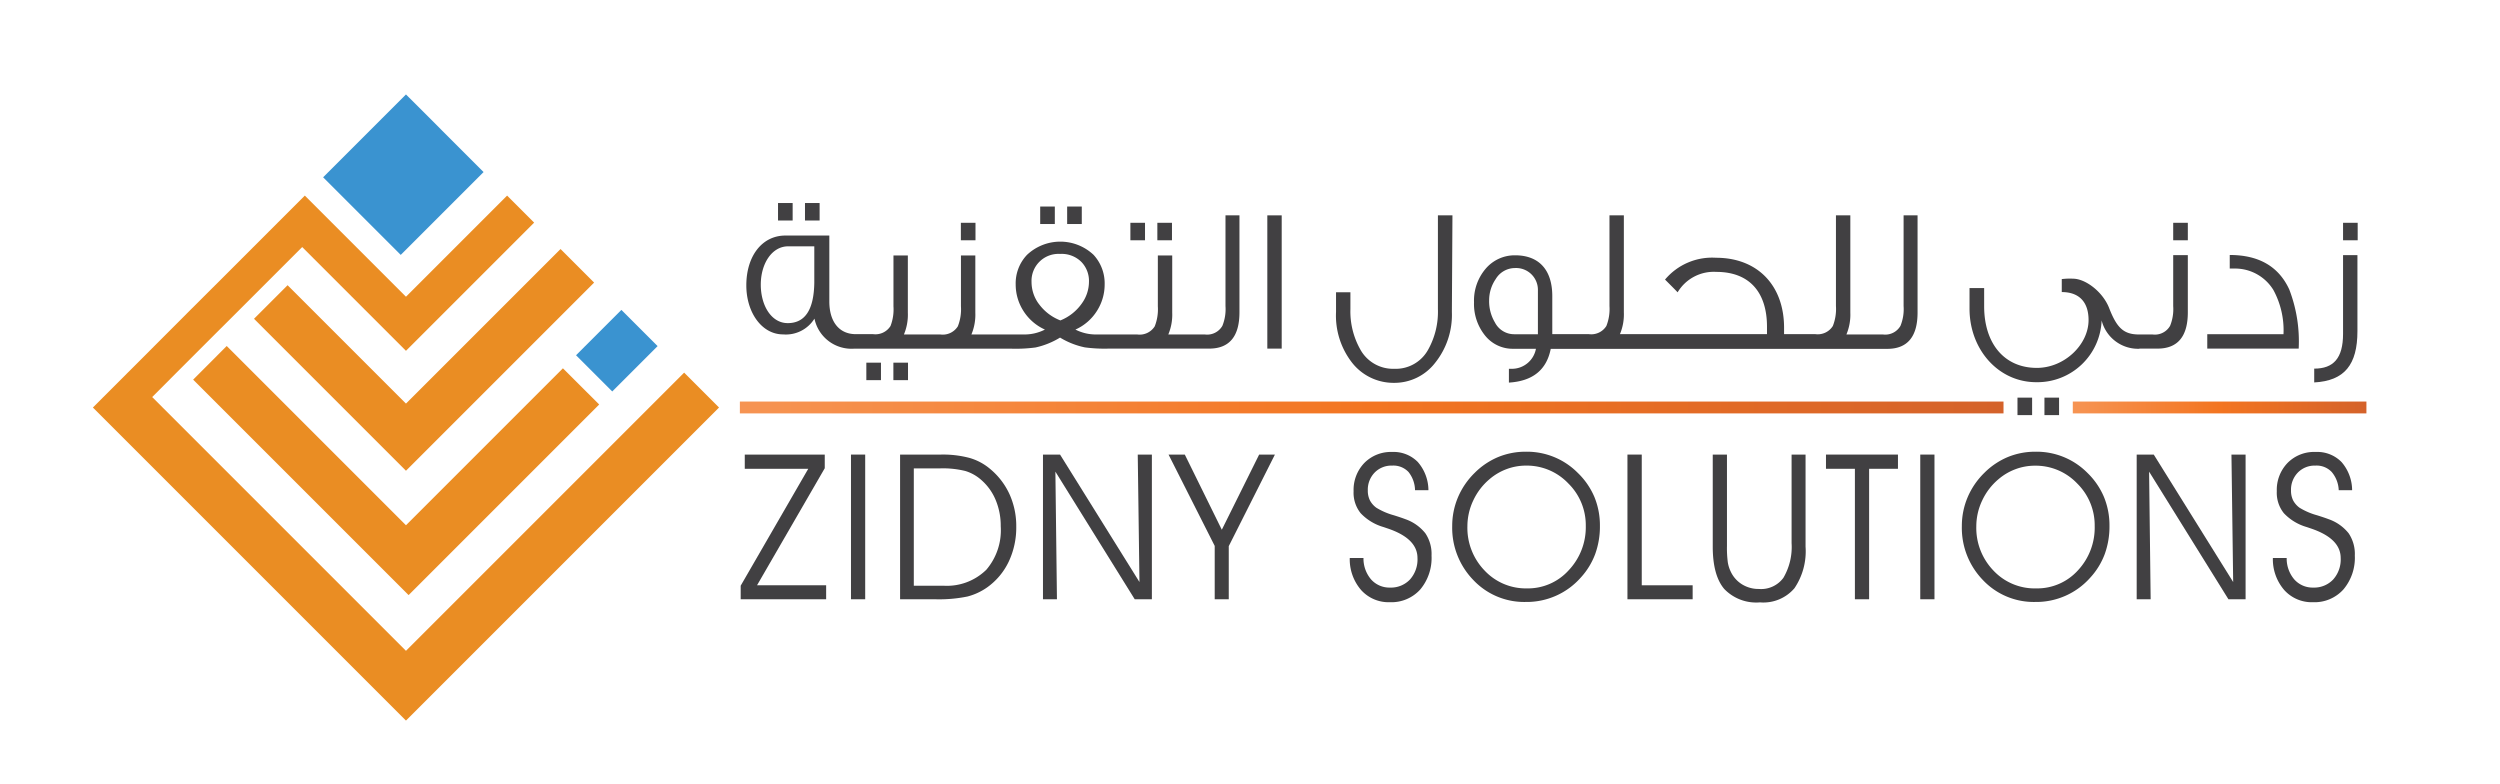 <svg id="Layer_1" data-name="Layer 1" xmlns="http://www.w3.org/2000/svg" xmlns:xlink="http://www.w3.org/1999/xlink" viewBox="0 0 306 96"><defs><style>.cls-1{fill:#414042;}.cls-2{fill:#ea8d23;}.cls-3{fill:#3a93d0;}.cls-4{fill:url(#Orange);}.cls-5{fill:url(#Orange-2);}</style><linearGradient id="Orange" x1="253.71" y1="49.88" x2="289.65" y2="49.88" gradientUnits="userSpaceOnUse"><stop offset="0" stop-color="#f69453"/><stop offset="0.5" stop-color="#f37521"/><stop offset="1" stop-color="#d4622a"/></linearGradient><linearGradient id="Orange-2" x1="90.56" y1="49.88" x2="245.23" y2="49.88" xlink:href="#Orange"/></defs><title>Artboard 1</title><rect class="cls-1" x="98.53" y="24.85" width="1.79" height="2.14"/><rect class="cls-1" x="95.23" y="24.85" width="1.79" height="2.14"/><rect class="cls-1" x="106.04" y="44.39" width="1.79" height="2.14"/><rect class="cls-1" x="109.35" y="44.39" width="1.79" height="2.14"/><rect class="cls-1" x="117.61" y="27.27" width="1.79" height="2.14"/><path class="cls-1" d="M132.79,42.52a18.17,18.17,0,0,0,2.9.15H148c2.47,0,3.71-1.49,3.71-4.44V26.36H150V37.46a5.44,5.44,0,0,1-.38,2.42,2.15,2.15,0,0,1-2.14,1.06h-1.18v0H143a6.25,6.25,0,0,0,.48-2.67v-7h-1.76v6.23a5.64,5.64,0,0,1-.38,2.44,2.18,2.18,0,0,1-2.14,1h-1v0h-4a5.52,5.52,0,0,1-2.57-.6A6,6,0,0,0,134.3,38a6,6,0,0,0,.91-3.18,5.15,5.15,0,0,0-1.36-3.63,5.94,5.94,0,0,0-8.14,0,5.06,5.06,0,0,0-1.39,3.63,6,6,0,0,0,.91,3.18,6.05,6.05,0,0,0,2.67,2.34,5.52,5.52,0,0,1-2.57.6H118.9a6.26,6.26,0,0,0,.48-2.67v-7h-1.76v6.23a5.64,5.64,0,0,1-.38,2.44,2.18,2.18,0,0,1-2.14,1h-1.18v0h-3.28a6.25,6.25,0,0,0,.48-2.67v-7h-1.76v6.23A5.64,5.64,0,0,1,109,39.9a2.18,2.18,0,0,1-2.14,1h-2.12c-2,0-3.23-1.49-3.23-4V28.83H96.14c-2.87,0-4.79,2.52-4.79,6.1,0,3.35,1.92,6,4.49,6A4.12,4.12,0,0,0,99.69,39a4.63,4.63,0,0,0,4.81,3.68h19.33a18.33,18.33,0,0,0,2.92-.15,9.7,9.7,0,0,0,3-1.21A9.58,9.58,0,0,0,132.79,42.52ZM99.67,34.61c-.05,3.3-1.13,4.94-3.25,4.94-2,0-3.3-2.14-3.3-4.71s1.36-4.69,3.35-4.69h3.2Zm27.45,2.55a4.54,4.54,0,0,1-.86-2.65,3.3,3.3,0,0,1,3.5-3.43,3.41,3.41,0,0,1,2.62,1,3.35,3.35,0,0,1,.91,2.42,4.57,4.57,0,0,1-.88,2.65,5.85,5.85,0,0,1-2.62,2.07A5.87,5.87,0,0,1,127.12,37.15Z"/><rect class="cls-1" x="127.32" y="25.28" width="1.79" height="2.14"/><rect class="cls-1" x="130.62" y="25.28" width="1.79" height="2.14"/><rect class="cls-1" x="138.36" y="27.27" width="1.79" height="2.14"/><rect class="cls-1" x="141.66" y="27.27" width="1.79" height="2.14"/><rect class="cls-1" x="155.12" y="26.36" width="1.76" height="16.31"/><path class="cls-1" d="M177.78,26.36H176V37.83a9.49,9.49,0,0,1-1.18,4.94,4.52,4.52,0,0,1-4.16,2.37,4.57,4.57,0,0,1-4.16-2.37,9.49,9.49,0,0,1-1.21-4.94V35.77h-1.76v2.42a9.38,9.38,0,0,0,2,6.25,6.45,6.45,0,0,0,5.09,2.42,6.29,6.29,0,0,0,5-2.4,9.39,9.39,0,0,0,2.09-6.28Z"/><path class="cls-1" d="M233,37.46a5.44,5.44,0,0,1-.38,2.42,2.15,2.15,0,0,1-2.14,1.06h-1.18v0H226a6.25,6.25,0,0,0,.48-2.67V26.36h-1.76V37.46a5.64,5.64,0,0,1-.38,2.44,2.18,2.18,0,0,1-2.14,1h-1.06v0h-2.77v-.78c0-5.24-3.3-8.57-8.32-8.57a7.52,7.52,0,0,0-6.25,2.67c.78.78,1.29,1.29,1.54,1.56a5.15,5.15,0,0,1,4.74-2.5c4,0,6.2,2.44,6.2,6.71,0,.28,0,.58,0,.91h-18a6.25,6.25,0,0,0,.48-2.67V26.36h-1.76V37.46a5.64,5.64,0,0,1-.38,2.44,2.18,2.18,0,0,1-2.14,1H190V36.25c0-3.33-1.74-5-4.54-5a4.66,4.66,0,0,0-3.63,1.66A6,6,0,0,0,180.42,37a6.15,6.15,0,0,0,1.36,4.08,4.32,4.32,0,0,0,3.48,1.61H188a3,3,0,0,1-3.08,2.45h-.23v1.69c2.9-.18,4.61-1.54,5.12-4.13H231c2.47,0,3.71-1.49,3.71-4.44V26.36H233Zm-44.76,3.45-2.92,0a2.64,2.64,0,0,1-2.34-1.44,5.06,5.06,0,0,1-.71-2.7,4.6,4.6,0,0,1,.81-2.62,2.75,2.75,0,0,1,2.34-1.34,2.67,2.67,0,0,1,2.82,2.75Z"/><rect class="cls-1" x="246.94" y="48.67" width="1.79" height="2.14"/><rect class="cls-1" x="250.24" y="48.67" width="1.79" height="2.14"/><path class="cls-1" d="M261.89,42.67h2.19c2.47,0,3.71-1.49,3.71-4.44v-7H266v6.23a5.44,5.44,0,0,1-.38,2.42,2.15,2.15,0,0,1-2.14,1.06h-1.13v0h-.53c-1.89,0-2.72-.81-3.66-3.23-.78-2-2.9-3.6-4.44-3.6a8,8,0,0,0-1.36.05h0v1.59c2.07,0,3.28,1.16,3.28,3.43,0,3-2.95,5.85-6.33,5.85-4,0-6.45-3-6.45-7.54V35.26h-1.79v2.52c0,5,3.53,9,8.17,9a7.87,7.87,0,0,0,8-7.56,4.6,4.6,0,0,0,4.59,3.47Z"/><rect class="cls-1" x="266" y="27.27" width="1.79" height="2.14"/><path class="cls-1" d="M280.21,35.44c-1.29-2.82-3.73-4.23-7.29-4.23v1.66h.68a5.5,5.5,0,0,1,4.66,2.62,10.33,10.33,0,0,1,1.24,5.42h-9.33v1.76h11.19A17.71,17.71,0,0,0,280.21,35.44Z"/><path class="cls-1" d="M286.79,40.86c0,3-1.18,4.26-3.53,4.26v1.69c3.71-.2,5.29-2.17,5.29-6.28v-9.3h-1.76Z"/><rect class="cls-1" x="286.79" y="27.27" width="1.79" height="2.14"/><polygon class="cls-1" points="100.95 57.31 100.95 55.64 91.16 55.64 91.16 57.38 98.93 57.38 90.66 71.69 90.66 73.35 101.12 73.35 101.12 71.64 92.66 71.64 100.95 57.31"/><rect class="cls-1" x="104.16" y="55.64" width="1.74" height="17.71"/><path class="cls-1" d="M121.17,57.38a6.77,6.77,0,0,0-2.5-1.33,12.65,12.65,0,0,0-3.5-.41h-5V73.35h4.26a17.24,17.24,0,0,0,4-.34,7.42,7.42,0,0,0,2.42-1.13,8.15,8.15,0,0,0,2.62-3.14,9.77,9.77,0,0,0,.92-4.28,9.45,9.45,0,0,0-.84-4A8.75,8.75,0,0,0,121.17,57.38Zm-.5,12.41a6.88,6.88,0,0,1-5.21,1.9h-3.61V57.33h3.2a11.46,11.46,0,0,1,3.11.32,5.19,5.19,0,0,1,1.93,1.08,6.59,6.59,0,0,1,1.78,2.47,8.18,8.18,0,0,1,.62,3.21A7.44,7.44,0,0,1,120.68,69.79Z"/><polygon class="cls-1" points="139.47 71.24 129.75 55.64 127.66 55.64 127.66 73.35 129.37 73.35 129.18 57.73 138.89 73.35 140.99 73.35 140.99 55.64 139.26 55.64 139.47 71.24"/><polygon class="cls-1" points="149.55 64.84 145.02 55.64 143.03 55.64 148.68 66.82 148.68 73.35 150.4 73.35 150.4 66.85 156.05 55.64 154.12 55.64 149.55 64.84"/><path class="cls-1" d="M172,63.54q-.47-.18-1.39-.47a8.27,8.27,0,0,1-2.14-.92,2.63,2.63,0,0,1-.8-.92,2.67,2.67,0,0,1-.25-1.2,3,3,0,0,1,.83-2.18,2.86,2.86,0,0,1,2.15-.86,2.54,2.54,0,0,1,2,.78A3.68,3.68,0,0,1,173.2,60h1.64a5.31,5.31,0,0,0-1.3-3.45,4.16,4.16,0,0,0-3.16-1.23A4.56,4.56,0,0,0,167,56.66a4.75,4.75,0,0,0-1.32,3.47,4,4,0,0,0,.86,2.68,6.19,6.19,0,0,0,2.8,1.7l.44.15q3.72,1.23,3.72,3.64a3.68,3.68,0,0,1-.91,2.62,3.2,3.2,0,0,1-2.45,1,3,3,0,0,1-2.32-1,3.93,3.93,0,0,1-.93-2.62h-1.68a5.76,5.76,0,0,0,1.39,3.92,4.52,4.52,0,0,0,3.52,1.49,4.75,4.75,0,0,0,3.73-1.57A6,6,0,0,0,175.22,68a4.52,4.52,0,0,0-.76-2.73A5.4,5.4,0,0,0,172,63.54Z"/><path class="cls-1" d="M193.12,57.88a8.75,8.75,0,0,0-6.35-2.59,8.8,8.8,0,0,0-3.39.65,8.94,8.94,0,0,0-2.86,1.92,9.24,9.24,0,0,0-2.06,3,9,9,0,0,0-.71,3.53A9.18,9.18,0,0,0,180.34,71a8.56,8.56,0,0,0,6.41,2.68,8.83,8.83,0,0,0,6.75-3,8.8,8.8,0,0,0,1.75-2.86,9.9,9.9,0,0,0,.58-3.46,9.15,9.15,0,0,0-.68-3.54A8.94,8.94,0,0,0,193.12,57.88ZM192,69.81a6.72,6.72,0,0,1-5.1,2.21,6.92,6.92,0,0,1-5.19-2.19,7.52,7.52,0,0,1-2.1-5.42,7.38,7.38,0,0,1,.72-3.16,7.6,7.6,0,0,1,2-2.61,6.93,6.93,0,0,1,2.1-1.23,6.78,6.78,0,0,1,2.37-.42,7,7,0,0,1,5.16,2.18,7.17,7.17,0,0,1,2.14,5.2A7.66,7.66,0,0,1,192,69.81Z"/><polygon class="cls-1" points="200.95 55.64 199.2 55.64 199.2 73.35 207.18 73.35 207.18 71.64 200.95 71.64 200.95 55.64"/><path class="cls-1" d="M219.29,66.48a7.45,7.45,0,0,1-1,4.24,3.38,3.38,0,0,1-3,1.37,3.85,3.85,0,0,1-2.07-.57,3.64,3.64,0,0,1-1.39-1.58,4.08,4.08,0,0,1-.35-1.14,13.5,13.5,0,0,1-.1-1.95V55.64h-1.74V66.91q0,3.51,1.4,5.17a5.42,5.42,0,0,0,4.38,1.65A5,5,0,0,0,219.64,72,8.06,8.06,0,0,0,221,66.91V55.64h-1.71Z"/><polygon class="cls-1" points="223.5 57.38 227.04 57.38 227.04 73.35 228.78 73.35 228.78 57.38 232.31 57.38 232.31 55.64 223.5 55.64 223.5 57.38"/><rect class="cls-1" x="235.04" y="55.64" width="1.74" height="17.71"/><path class="cls-1" d="M255.5,57.88a8.75,8.75,0,0,0-6.35-2.59,8.8,8.8,0,0,0-3.39.65,8.94,8.94,0,0,0-2.86,1.92,9.24,9.24,0,0,0-2.06,3,9,9,0,0,0-.71,3.53A9.18,9.18,0,0,0,242.71,71a8.56,8.56,0,0,0,6.41,2.68,8.83,8.83,0,0,0,6.75-3,8.8,8.8,0,0,0,1.75-2.86,9.9,9.9,0,0,0,.58-3.46,9.15,9.15,0,0,0-.68-3.54A8.94,8.94,0,0,0,255.5,57.88Zm-1.16,11.93a6.72,6.72,0,0,1-5.1,2.21A6.92,6.92,0,0,1,244,69.84a7.52,7.52,0,0,1-2.1-5.42,7.38,7.38,0,0,1,.72-3.16,7.6,7.6,0,0,1,2-2.61,6.93,6.93,0,0,1,2.1-1.23,6.78,6.78,0,0,1,2.37-.42,7,7,0,0,1,5.16,2.18,7.17,7.17,0,0,1,2.14,5.2A7.66,7.66,0,0,1,254.34,69.81Z"/><polygon class="cls-1" points="273.34 71.24 263.62 55.64 261.53 55.64 261.53 73.35 263.24 73.35 263.05 57.73 272.76 73.35 274.86 73.35 274.86 55.64 273.13 55.64 273.34 71.24"/><path class="cls-1" d="M285,63.54q-.47-.18-1.39-.47a8.27,8.27,0,0,1-2.14-.92,2.63,2.63,0,0,1-.8-.92,2.67,2.67,0,0,1-.25-1.2,3,3,0,0,1,.83-2.18,2.86,2.86,0,0,1,2.15-.86,2.54,2.54,0,0,1,2,.78,3.68,3.68,0,0,1,.86,2.23h1.64a5.31,5.31,0,0,0-1.3-3.45,4.16,4.16,0,0,0-3.16-1.23A4.56,4.56,0,0,0,280,56.66a4.75,4.75,0,0,0-1.32,3.47,4,4,0,0,0,.86,2.68,6.19,6.19,0,0,0,2.8,1.7l.44.15q3.72,1.23,3.72,3.64a3.68,3.68,0,0,1-.91,2.62,3.2,3.2,0,0,1-2.45,1,3,3,0,0,1-2.32-1,3.93,3.93,0,0,1-.93-2.62H278.2a5.76,5.76,0,0,0,1.39,3.92,4.52,4.52,0,0,0,3.52,1.49,4.75,4.75,0,0,0,3.73-1.57A6,6,0,0,0,288.23,68a4.52,4.52,0,0,0-.76-2.73A5.4,5.4,0,0,0,285,63.54Z"/><polygon class="cls-2" points="50.01 72.84 73.34 49.51 68.9 45.08 49.69 64.29 27.75 42.35 23.64 46.47 50.01 72.84"/><polygon class="cls-2" points="35.2 34.91 31.09 39.02 49.69 57.62 72.72 34.59 68.61 30.48 49.69 49.4 35.2 34.91"/><polygon class="cls-2" points="83.74 45.61 49.69 79.66 20.07 50.04 18.63 48.6 21.55 45.67 26.31 40.91 29.33 37.9 33.76 33.47 36.99 30.24 38.43 31.68 49.69 42.94 65.38 27.25 62.07 23.94 49.69 36.32 41.74 28.37 40.3 26.93 37.31 23.94 34.32 26.93 30.77 30.48 26.34 34.91 23.32 37.92 18.57 42.68 11.37 49.88 49.69 88.2 88.01 49.88 83.74 45.61"/><polygon class="cls-3" points="54.12 15.99 52.68 14.54 49.69 11.56 39.55 21.7 42.54 24.69 43.98 26.13 49.05 31.2 59.19 21.06 54.12 15.99"/><rect class="cls-3" x="71.57" y="39.78" width="7.85" height="6.27" transform="translate(-8.23 65.96) rotate(-45)"/><rect class="cls-4" x="253.71" y="49.15" width="35.94" height="1.45"/><rect class="cls-5" x="90.56" y="49.15" width="154.67" height="1.45"/></svg>